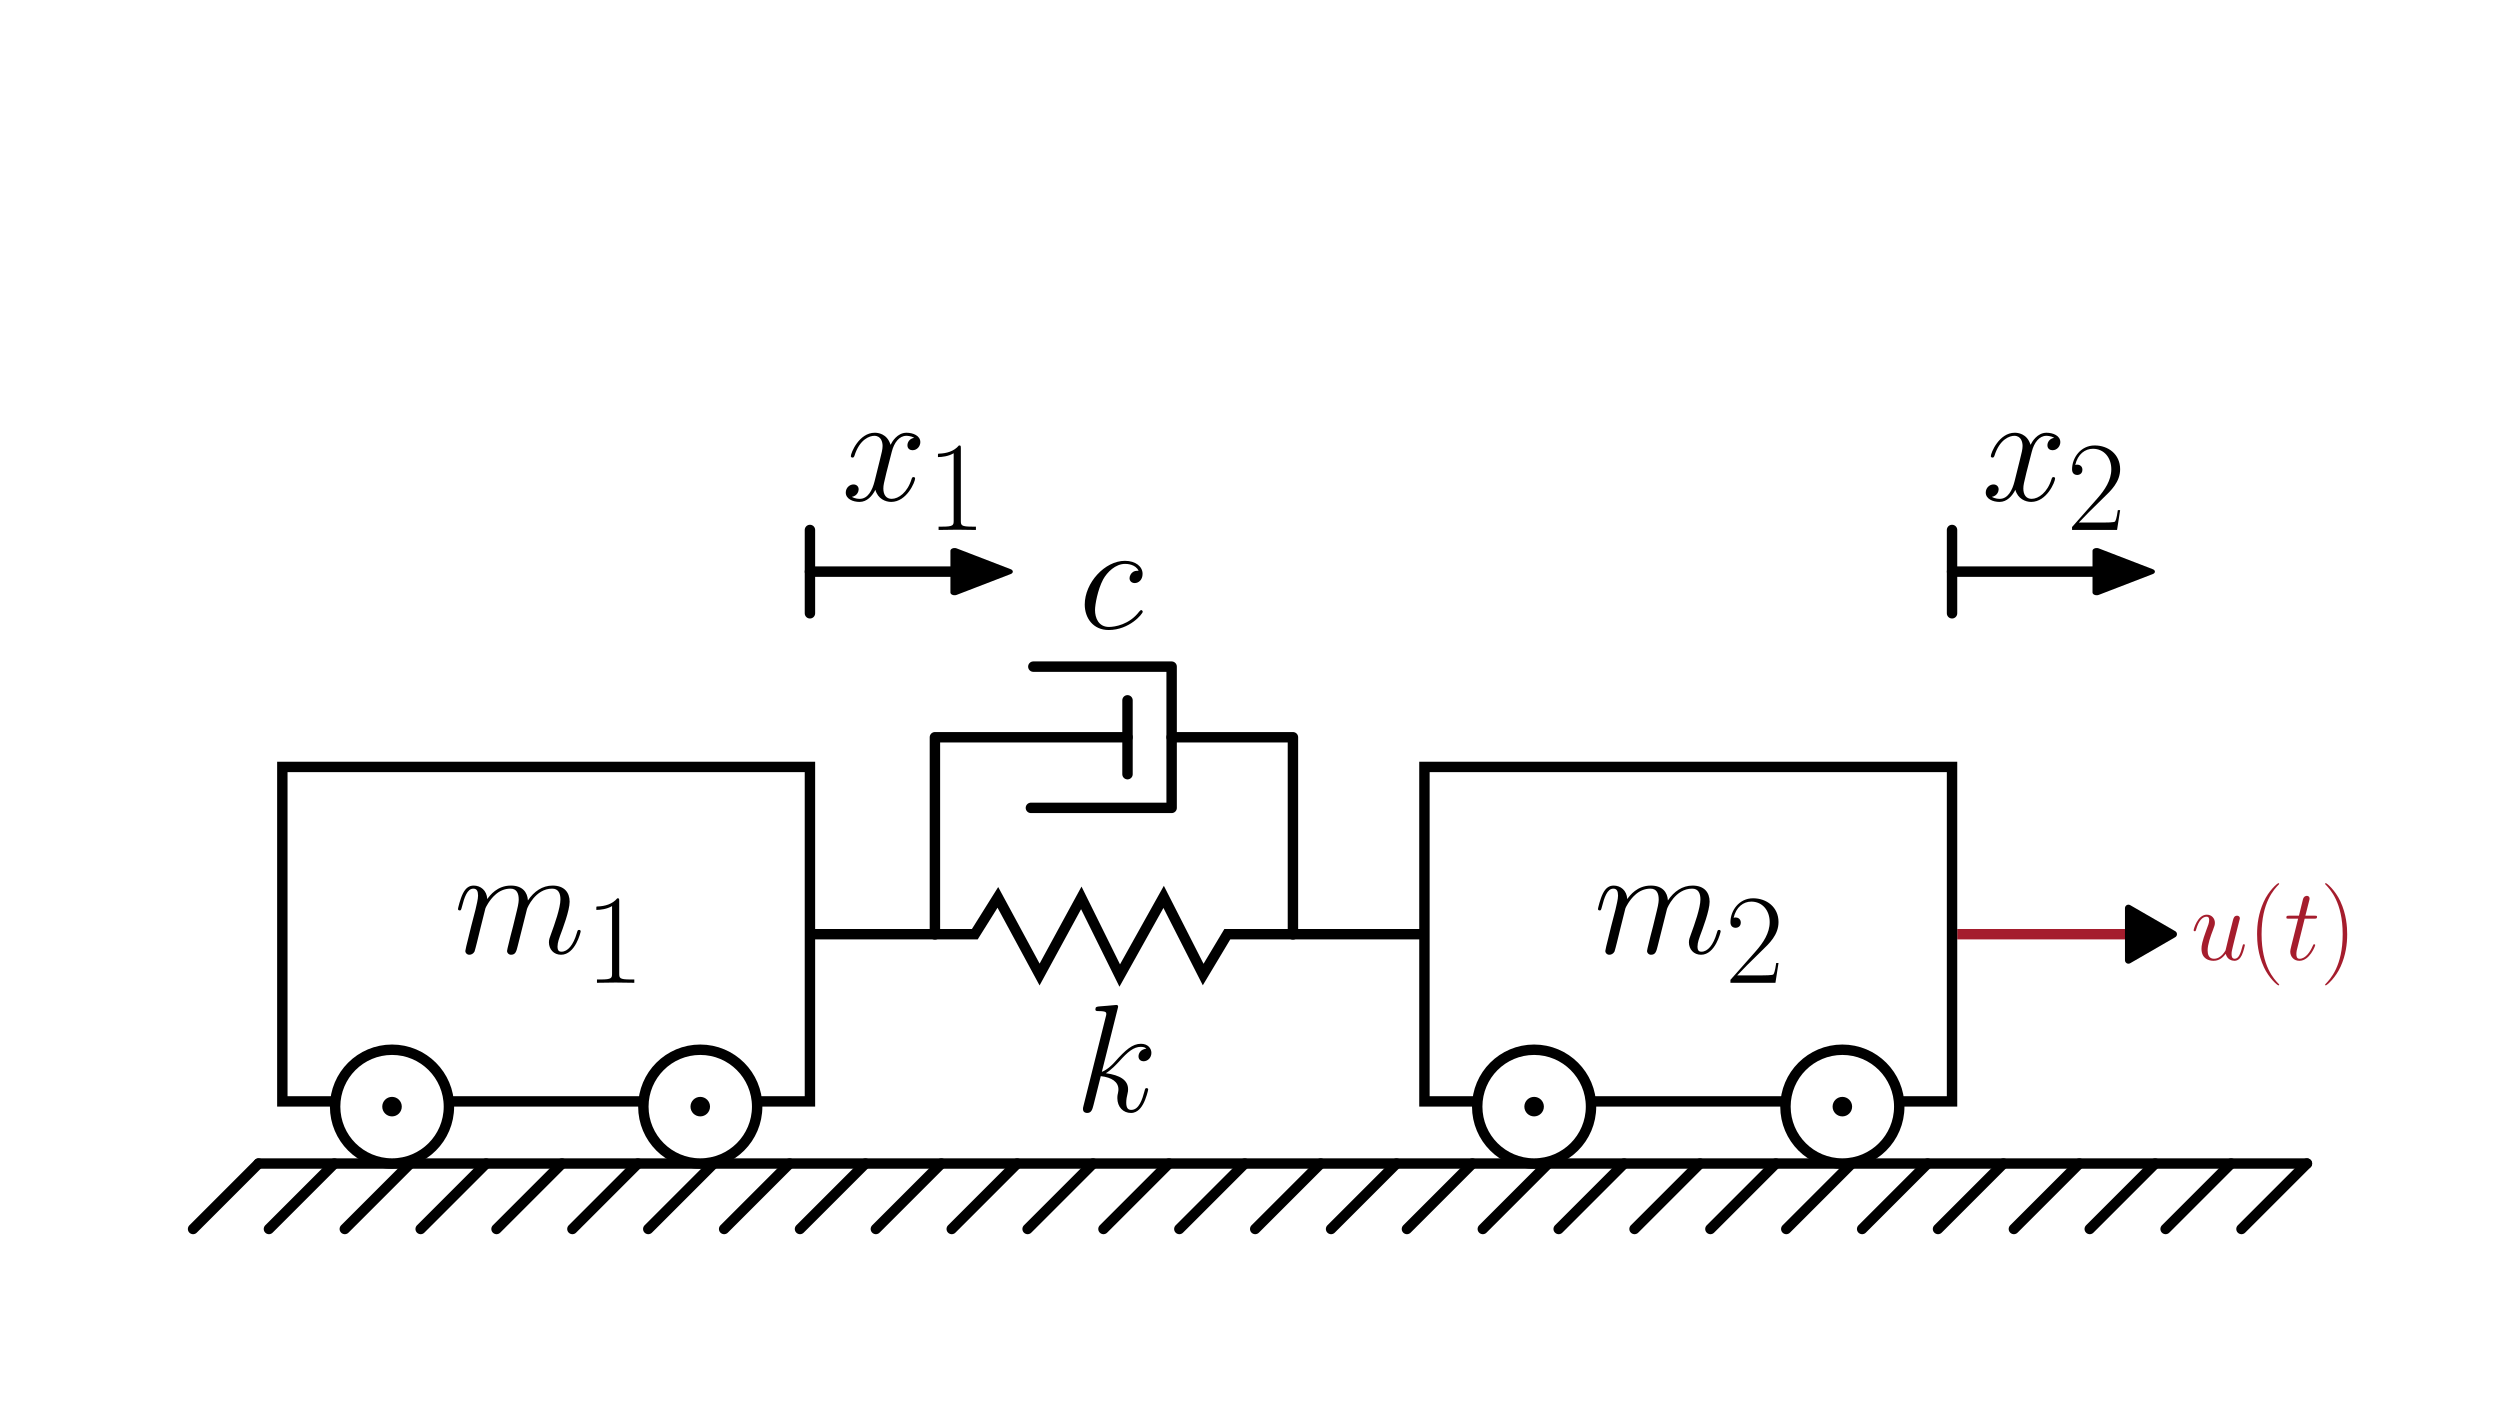 <?xml version="1.0" encoding="UTF-8" standalone="no"?>
<svg
   width="1920"
   height="1080"
   version="1.1"
   id="svg3"
   sodipodi:docname="diagram.svg"
   inkscape:version="1.4.2 (ebf0e940d0, 2025-05-08)"
   xml:space="preserve"
   xmlns:inkscape="http://www.inkscape.org/namespaces/inkscape"
   xmlns:sodipodi="http://sodipodi.sourceforge.net/DTD/sodipodi-0.dtd"
   xmlns="http://www.w3.org/2000/svg"
   xmlns:svg="http://www.w3.org/2000/svg"><sodipodi:namedview
     id="namedview3"
     pagecolor="#ffffff"
     bordercolor="#000000"
     borderopacity="0.25"
     inkscape:showpageshadow="2"
     inkscape:pageopacity="0.0"
     inkscape:pagecheckerboard="0"
     inkscape:deskcolor="#d1d1d1"
     inkscape:zoom="0.35355339"
     inkscape:cx="1213.3952"
     inkscape:cy="411.53615"
     inkscape:window-width="1920"
     inkscape:window-height="1016"
     inkscape:window-x="0"
     inkscape:window-y="0"
     inkscape:window-maximized="1"
     inkscape:current-layer="svg3"
     showgrid="false"
     showguides="false" /><rect
     style="fill:#ffffff;stroke:none;stroke-width:4;stroke-linecap:round;stroke-linejoin:round;stroke-dasharray:none"
     id="rect17"
     width="1920"
     height="1080"
     x="0"
     y="0"
     inkscape:label="background" /><!-- Tank --><!-- Inlet arrow --><!-- Outlet arrow --><!-- Labels --><!-- Arrowhead definition --><defs
     id="defs3"><marker
       style="overflow:visible"
       id="Stop"
       refX="0"
       refY="0"
       orient="auto"
       inkscape:stockid="Stop"
       markerWidth="1"
       markerHeight="1"
       viewBox="0 0 1 1"
       inkscape:isstock="true"
       inkscape:collect="always"
       preserveAspectRatio="xMidYMid"><path
         style="fill:none;stroke:context-stroke;stroke-width:1"
         d="M 0,4 V -4"
         id="path23" /></marker><marker
       style="overflow:visible"
       id="Triangle-3-7-7-9"
       refX="0"
       refY="0"
       orient="auto-start-reverse"
       inkscape:stockid="Triangle arrow"
       markerWidth="1.2"
       markerHeight="0.8"
       viewBox="0 0 1 1"
       inkscape:isstock="true"
       inkscape:collect="always"
       preserveAspectRatio="none"><path
         transform="scale(0.5)"
         style="fill:context-stroke;fill-rule:evenodd;stroke:context-stroke;stroke-width:1pt"
         d="M 5.77,0 -2.88,5 V -5 Z"
         id="path135-6-9-5-1" /></marker><marker
       style="overflow:visible"
       id="Triangle-3-7-7-9-2"
       refX="0"
       refY="0"
       orient="auto-start-reverse"
       inkscape:stockid="Triangle arrow"
       markerWidth="1"
       markerHeight="1"
       viewBox="0 0 1 1"
       inkscape:isstock="true"
       inkscape:collect="always"
       preserveAspectRatio="xMidYMid"><path
         transform="scale(0.5)"
         style="fill:context-stroke;fill-rule:evenodd;stroke:context-stroke;stroke-width:1pt"
         d="M 5.77,0 -2.88,5 V -5 Z"
         id="path135-6-9-5-1-0" /></marker><marker
       style="overflow:visible"
       id="Stop-3"
       refX="0"
       refY="0"
       orient="auto"
       inkscape:stockid="Stop"
       markerWidth="1"
       markerHeight="1"
       viewBox="0 0 1 1"
       inkscape:isstock="true"
       inkscape:collect="always"
       preserveAspectRatio="xMidYMid"><path
         style="fill:none;stroke:context-stroke;stroke-width:1"
         d="M 0,4 V -4"
         id="path23-6" /></marker><marker
       style="overflow:visible"
       id="Triangle-3-7-7-9-7"
       refX="0"
       refY="0"
       orient="auto-start-reverse"
       inkscape:stockid="Triangle arrow"
       markerWidth="1.2"
       markerHeight="0.8"
       viewBox="0 0 1 1"
       inkscape:isstock="true"
       inkscape:collect="always"
       preserveAspectRatio="none"><path
         transform="scale(0.5)"
         style="fill:context-stroke;fill-rule:evenodd;stroke:context-stroke;stroke-width:1pt"
         d="M 5.77,0 -2.88,5 V -5 Z"
         id="path135-6-9-5-1-5" /></marker></defs><g
     id="g39"
     transform="translate(45.876,-33.738)"
     inkscape:label="wall-and-ground"><path
       style="fill:none;stroke:#000000;stroke-width:8;stroke-linecap:round;stroke-linejoin:miter;stroke-dasharray:none"
       d="m 152.667,927.333 1573.18,-10e-6"
       id="path10-5-0-7-7-0-2"
       sodipodi:nodetypes="cc" /><path
       style="fill:none;stroke:#000000;stroke-width:8;stroke-linecap:round;stroke-linejoin:miter;stroke-dasharray:none"
       d="m 102.401,977.599 50.266,-50.266"
       id="path10-5-0-7-7-0-1-1-6-6-5-3"
       sodipodi:nodetypes="cc" /><path
       style="fill:none;stroke:#000000;stroke-width:8;stroke-linecap:round;stroke-linejoin:miter;stroke-dasharray:none"
       d="m 918.124,977.599 50.266,-50.266"
       id="path10-5-0-7-7-0-1-4"
       sodipodi:nodetypes="cc" /><path
       style="fill:none;stroke:#000000;stroke-width:8;stroke-linecap:round;stroke-linejoin:miter;stroke-dasharray:none"
       d="m 859.858,977.599 50.266,-50.266"
       id="path10-5-0-7-7-0-1-1-52"
       sodipodi:nodetypes="cc" /><path
       style="fill:none;stroke:#000000;stroke-width:8;stroke-linecap:round;stroke-linejoin:miter;stroke-dasharray:none"
       d="m 801.592,977.599 50.266,-50.266"
       id="path10-5-0-7-7-0-1-1-6-5"
       sodipodi:nodetypes="cc" /><path
       style="fill:none;stroke:#000000;stroke-width:8;stroke-linecap:round;stroke-linejoin:miter;stroke-dasharray:none"
       d="m 743.326,977.599 50.266,-50.266"
       id="path10-5-0-7-7-0-1-2-4"
       sodipodi:nodetypes="cc" /><path
       style="fill:none;stroke:#000000;stroke-width:8;stroke-linecap:round;stroke-linejoin:miter;stroke-dasharray:none"
       d="m 685.06,977.599 50.266,-50.266"
       id="path10-5-0-7-7-0-1-1-0-7"
       sodipodi:nodetypes="cc" /><path
       style="fill:none;stroke:#000000;stroke-width:8;stroke-linecap:round;stroke-linejoin:miter;stroke-dasharray:none"
       d="m 626.794,977.599 50.266,-50.266"
       id="path10-5-0-7-7-0-1-1-6-6-4"
       sodipodi:nodetypes="cc" /><path
       style="fill:none;stroke:#000000;stroke-width:8;stroke-linecap:round;stroke-linejoin:miter;stroke-dasharray:none"
       d="m 568.528,977.599 50.266,-50.266"
       id="path10-5-0-7-7-0-1-5-4"
       sodipodi:nodetypes="cc" /><path
       style="fill:none;stroke:#000000;stroke-width:8;stroke-linecap:round;stroke-linejoin:miter;stroke-dasharray:none"
       d="m 510.262,977.599 50.266,-50.266"
       id="path10-5-0-7-7-0-1-1-5-3"
       sodipodi:nodetypes="cc" /><path
       style="fill:none;stroke:#000000;stroke-width:8;stroke-linecap:round;stroke-linejoin:miter;stroke-dasharray:none"
       d="m 451.996,977.599 50.266,-50.266"
       id="path10-5-0-7-7-0-1-1-6-4-0"
       sodipodi:nodetypes="cc" /><path
       style="fill:none;stroke:#000000;stroke-width:8;stroke-linecap:round;stroke-linejoin:miter;stroke-dasharray:none"
       d="m 393.73,977.599 50.266,-50.266"
       id="path10-5-0-7-7-0-1-2-7-7"
       sodipodi:nodetypes="cc" /><path
       style="fill:none;stroke:#000000;stroke-width:8;stroke-linecap:round;stroke-linejoin:miter;stroke-dasharray:none"
       d="m 335.464,977.599 50.266,-50.266"
       id="path10-5-0-7-7-0-1-1-0-6-8"
       sodipodi:nodetypes="cc" /><path
       style="fill:none;stroke:#000000;stroke-width:8;stroke-linecap:round;stroke-linejoin:miter;stroke-dasharray:none"
       d="m 277.198,977.599 50.266,-50.266"
       id="path10-5-0-7-7-0-1-1-6-6-5-6"
       sodipodi:nodetypes="cc" /><path
       style="fill:none;stroke:#000000;stroke-width:8;stroke-linecap:round;stroke-linejoin:miter;stroke-dasharray:none"
       d="m 1617.315,977.599 50.266,-50.266"
       id="path10-5-0-7-7-0-1-4-3"
       sodipodi:nodetypes="cc" /><path
       style="fill:none;stroke:#000000;stroke-width:8;stroke-linecap:round;stroke-linejoin:miter;stroke-dasharray:none"
       d="m 1675.581,977.599 50.266,-50.266"
       id="path10-5-0-7-7-0-1-4-3-9"
       sodipodi:nodetypes="cc" /><path
       style="fill:none;stroke:#000000;stroke-width:8;stroke-linecap:round;stroke-linejoin:miter;stroke-dasharray:none"
       d="m 1559.049,977.599 50.266,-50.266"
       id="path10-5-0-7-7-0-1-1-52-1"
       sodipodi:nodetypes="cc" /><path
       style="fill:none;stroke:#000000;stroke-width:8;stroke-linecap:round;stroke-linejoin:miter;stroke-dasharray:none"
       d="M 1500.783,977.599 1551.049,927.333"
       id="path10-5-0-7-7-0-1-1-6-5-4"
       sodipodi:nodetypes="cc" /><path
       style="fill:none;stroke:#000000;stroke-width:8;stroke-linecap:round;stroke-linejoin:miter;stroke-dasharray:none"
       d="m 1442.517,977.599 50.266,-50.266"
       id="path10-5-0-7-7-0-1-2-4-9"
       sodipodi:nodetypes="cc" /><path
       style="fill:none;stroke:#000000;stroke-width:8;stroke-linecap:round;stroke-linejoin:miter;stroke-dasharray:none"
       d="m 1384.251,977.599 50.266,-50.266"
       id="path10-5-0-7-7-0-1-1-0-7-2"
       sodipodi:nodetypes="cc" /><path
       style="fill:none;stroke:#000000;stroke-width:8;stroke-linecap:round;stroke-linejoin:miter;stroke-dasharray:none"
       d="m 1325.985,977.599 50.266,-50.266"
       id="path10-5-0-7-7-0-1-1-6-6-4-0"
       sodipodi:nodetypes="cc" /><path
       style="fill:none;stroke:#000000;stroke-width:8;stroke-linecap:round;stroke-linejoin:miter;stroke-dasharray:none"
       d="m 1267.719,977.599 50.266,-50.266"
       id="path10-5-0-7-7-0-1-5-4-6"
       sodipodi:nodetypes="cc" /><path
       style="fill:none;stroke:#000000;stroke-width:8;stroke-linecap:round;stroke-linejoin:miter;stroke-dasharray:none"
       d="m 1209.454,977.599 50.266,-50.266"
       id="path10-5-0-7-7-0-1-1-5-3-8"
       sodipodi:nodetypes="cc" /><path
       style="fill:none;stroke:#000000;stroke-width:8;stroke-linecap:round;stroke-linejoin:miter;stroke-dasharray:none"
       d="m 1151.188,977.599 50.266,-50.266"
       id="path10-5-0-7-7-0-1-1-6-4-0-9"
       sodipodi:nodetypes="cc" /><path
       style="fill:none;stroke:#000000;stroke-width:8;stroke-linecap:round;stroke-linejoin:miter;stroke-dasharray:none"
       d="m 1092.922,977.599 50.266,-50.266"
       id="path10-5-0-7-7-0-1-2-7-7-2"
       sodipodi:nodetypes="cc" /><path
       style="fill:none;stroke:#000000;stroke-width:8;stroke-linecap:round;stroke-linejoin:miter;stroke-dasharray:none"
       d="m 1034.656,977.599 50.266,-50.266"
       id="path10-5-0-7-7-0-1-1-0-6-8-6"
       sodipodi:nodetypes="cc" /><path
       style="fill:none;stroke:#000000;stroke-width:8;stroke-linecap:round;stroke-linejoin:miter;stroke-dasharray:none"
       d="M 976.39,977.599 1026.656,927.333"
       id="path10-5-0-7-7-0-1-1-6-6-5-6-6"
       sodipodi:nodetypes="cc" /><path
       style="fill:none;stroke:#000000;stroke-width:8;stroke-linecap:round;stroke-linejoin:miter;stroke-dasharray:none"
       d="m 218.933,977.599 50.266,-50.266"
       id="path10-5-0-7-7-0-1-1-0-6-9-8"
       sodipodi:nodetypes="cc" /><path
       style="fill:none;stroke:#000000;stroke-width:8;stroke-linecap:round;stroke-linejoin:miter;stroke-dasharray:none"
       d="m 160.667,977.599 50.266,-50.266"
       id="path10-5-0-7-7-0-1-1-6-6-5-3-8"
       sodipodi:nodetypes="cc" /></g><g
     id="g43"
     transform="matrix(0.883,0,0,0.883,446.778,152.633)"
     inkscape:label="damper"
     style="stroke-width:1.133"><path
       style="fill:none;stroke:#000000;stroke-width:9.063;stroke-linecap:round;stroke-linejoin:round;stroke-dasharray:none"
       d="m 474.679,468.377 -167.503,-10e-6 v 171.503"
       id="path10-5-0-7-7-0-10"
       sodipodi:nodetypes="ccc" /><path
       id="path41"
       style="fill:#000000;stroke:#000000;stroke-width:9.063;stroke-linecap:round;stroke-linejoin:round"
       d="m 474.679,436.26 v 64.234 z"
       sodipodi:nodetypes="ccc" /><path
       id="path41-2"
       style="fill:none;stroke:#000000;stroke-width:9.063;stroke-linecap:round;stroke-linejoin:round"
       d="m 392.776,406.952 h 120.29 v 122.849 H 390.666"
       sodipodi:nodetypes="cccc" /><path
       id="path10-5-0-7-7-0-10-1"
       style="fill:none;stroke:#000000;stroke-width:9.063;stroke-linecap:round;stroke-linejoin:round;stroke-dasharray:none"
       d="M 618.568,639.88 V 468.377 H 513.066"
       sodipodi:nodetypes="ccc" /></g><path
     id="path10-5-0-7-7-0-10-1-1"
     style="fill:none;stroke:#000000;stroke-width:8;stroke-linecap:butt;stroke-linejoin:miter;stroke-dasharray:none"
     d="M 1093.968,717.456 H 942.582 l -18.549,30.989 -30.353,-59.654 -33.725,60.428 -29.51,-59.654 -32.039,58.879 -32.039,-59.266 -17.706,28.278 H 622.032"
     sodipodi:nodetypes="cccccccccc"
     inkscape:label="spring" /><path
     style="fill:none;stroke:#a51d2d;stroke-width:8;stroke-linecap:square;stroke-linejoin:round;stroke-dasharray:none;marker-end:url(#Triangle-3-7-7-9-2)"
     d="m 1507.162,717.456 h 139"
     id="path10-5-0-7-7-3"
     sodipodi:nodetypes="cc"
     inkscape:label="external-force" /><path
     id="use1"
     d="m 874.443,438.371 c -2.239,0 -3.299,0 -4.949,1.414 -0.707,0.589 -2.003,2.356 -2.003,4.242 0,2.356 1.767,3.77 4.006,3.77 2.828,0 6.009,-2.356 6.009,-7.069 0,-5.655 -5.42,-10.015 -13.55,-10.015 -15.435,0 -30.869,16.848 -30.869,33.579 0,10.25 6.362,19.558 18.38,19.558 16.024,0 26.156,-12.489 26.156,-14.021 0,-0.707 -0.707,-1.296 -1.178,-1.296 -0.353,0 -0.471,0.118 -1.532,1.178 -7.541,10.015 -18.734,11.782 -23.211,11.782 -8.13,0 -10.722,-7.069 -10.722,-12.96 0,-4.124 2.003,-15.552 6.245,-23.564 3.063,-5.538 9.426,-11.9 16.849,-11.9 1.532,0 8.012,0.236 10.368,5.302 z"
     style="stroke-width:1.507"
     inkscape:label="c" /><path
     id="use2"
     d="m 858.353,774.754 c 0.118,-0.471 0.353,-1.178 0.353,-1.767 0,-1.178 -1.178,-1.178 -1.414,-1.178 -0.118,0 -4.359,0.353 -6.48,0.589 -2.003,0.118 -3.77,0.353 -5.891,0.471 -2.828,0.236 -3.652,0.353 -3.652,2.474 0,1.178 1.178,1.178 2.356,1.178 6.009,0 6.009,1.06 6.009,2.239 0,0.471 0,0.707 -0.589,2.828 l -16.849,67.394 c -0.471,1.767 -0.471,2.003 -0.471,2.71 0,2.592 2.003,3.063 3.181,3.063 3.299,0 4.006,-2.592 4.949,-6.245 l 5.538,-22.033 c 8.483,0.943 13.549,4.477 13.549,10.133 0,0.707 0,1.178 -0.353,2.946 -0.471,1.767 -0.471,3.181 -0.471,3.77 0,6.834 4.477,11.429 10.486,11.429 5.42,0 8.248,-4.949 9.19,-6.598 2.474,-4.359 4.006,-10.957 4.006,-11.429 0,-0.589 -0.471,-1.06 -1.178,-1.06 -1.06,0 -1.178,0.471 -1.649,2.356 -1.649,6.127 -4.124,14.374 -10.133,14.374 -2.356,0 -3.888,-1.178 -3.888,-5.655 0,-2.239 0.471,-4.831 0.943,-6.598 0.471,-2.121 0.471,-2.239 0.471,-3.652 0,-6.951 -6.245,-10.84 -17.084,-12.253 4.242,-2.592 8.483,-7.187 10.133,-8.954 6.716,-7.541 11.311,-11.311 16.731,-11.311 2.71,0 3.417,0.707 4.242,1.414 -4.359,0.471 -6.009,3.535 -6.009,5.891 0,2.828 2.239,3.77 3.888,3.77 3.181,0 6.009,-2.71 6.009,-6.48 0,-3.417 -2.71,-6.951 -8.012,-6.951 -6.48,0 -11.782,4.595 -20.148,14.021 -1.178,1.414 -5.538,5.891 -9.897,7.541 z"
     style="stroke-width:1.507"
     inkscape:label="k" /><g
     id="g3"
     transform="matrix(0.667,0,0,0.667,1230.387,605.133)"
     style="fill:#a51d2d;stroke-width:1.5"
     inkscape:label="u"><path
       id="use5"
       d="m 718.119,191.044 c 1.531,6.597 7.186,8.01 10.013,8.01 3.77,0 6.597,-2.474 8.482,-6.479 2.003,-4.241 3.534,-11.191 3.534,-11.544 0,-0.589 -0.471,-1.06 -1.178,-1.06 -1.06,0 -1.178,0.589 -1.649,2.356 -2.12,8.128 -4.241,14.372 -8.953,14.372 -3.534,0 -3.534,-3.887 -3.534,-5.419 0,-2.709 0.353,-3.887 1.531,-8.835 0.825,-3.181 1.649,-6.361 2.356,-9.66 l 4.83,-19.201 c 0.825,-2.945 0.825,-3.181 0.825,-3.534 0,-1.767 -1.414,-2.945 -3.181,-2.945 -3.416,0 -4.241,2.945 -4.948,5.89 -1.178,4.594 -7.539,29.921 -8.364,34.044 -0.118,0 -4.712,9.66 -13.311,9.66 -6.126,0 -7.304,-5.301 -7.304,-9.66 0,-6.715 3.298,-16.139 6.361,-24.031 1.414,-3.77 2.003,-5.301 2.003,-7.657 0,-5.065 -3.652,-9.424 -9.306,-9.424 -10.838,0 -15.196,17.081 -15.196,18.023 0,0.471 0.471,1.06 1.296,1.06 1.06,0 1.178,-0.471 1.649,-2.12 2.827,-10.131 7.421,-14.607 11.898,-14.607 1.178,0 3.063,0.118 3.063,3.887 0,3.063 -1.296,6.479 -3.063,10.955 -5.183,14.018 -5.772,18.495 -5.772,22.029 0,12.016 9.071,13.9 13.9,13.9 7.539,0 11.662,-5.183 14.018,-8.01 z"
       style="fill:#a51d2d;stroke-width:2.26" /><path
       id="use6"
       d="m 779.644,226.62 c 0,-0.118 0,-0.353 -0.353,-0.707 -5.419,-5.537 -19.908,-20.615 -19.908,-57.369 0,-36.754 14.254,-51.714 20.026,-57.604 0,-0.118 0.236,-0.353 0.236,-0.707 0,-0.353 -0.353,-0.589 -0.825,-0.589 -1.296,0 -11.309,8.717 -17.081,21.675 -5.89,13.076 -7.539,25.798 -7.539,37.107 0,8.482 0.825,22.853 7.893,38.049 5.654,12.251 15.314,20.851 16.728,20.851 0.589,0 0.825,-0.236 0.825,-0.707 z"
       style="fill:#a51d2d;stroke-width:2.711" /><path
       id="use7"
       d="m 808.992,150.521 h 10.838 c 2.238,0 3.416,0 3.416,-2.12 0,-1.296 -0.707,-1.296 -3.063,-1.296 h -10.366 l 4.359,-17.199 c 0.471,-1.649 0.471,-1.885 0.471,-2.709 0,-1.885 -1.531,-2.945 -3.063,-2.945 -0.942,0 -3.652,0.353 -4.594,4.123 l -4.594,18.73 h -11.073 c -2.356,0 -3.416,0 -3.416,2.238 0,1.178 0.825,1.178 3.063,1.178 h 10.484 l -7.775,31.099 c -0.942,4.123 -1.296,5.301 -1.296,6.832 0,5.537 3.887,10.602 10.484,10.602 11.898,0 18.259,-17.199 18.259,-18.023 0,-0.707 -0.471,-1.06 -1.178,-1.06 -0.236,0 -0.707,0 -0.942,0.471 -0.118,0.118 -0.236,0.236 -1.06,2.12 -2.474,5.89 -7.893,14.136 -14.725,14.136 -3.534,0 -3.77,-2.945 -3.77,-5.537 0,-0.118 0,-2.356 0.353,-3.77 z"
       style="fill:#a51d2d;stroke-width:2.26" /><path
       id="use8"
       d="m 857.948,168.544 c 0,-8.482 -0.825,-22.853 -7.893,-38.049 -5.654,-12.251 -15.314,-20.851 -16.728,-20.851 -0.353,0 -0.825,0.118 -0.825,0.707 0,0.236 0.118,0.353 0.236,0.589 5.654,5.89 20.026,20.851 20.026,57.487 0,36.754 -14.254,51.714 -20.026,57.604 -0.118,0.236 -0.236,0.353 -0.236,0.589 0,0.589 0.471,0.707 0.825,0.707 1.296,0 11.309,-8.717 17.081,-21.675 5.89,-13.076 7.539,-25.798 7.539,-37.107 z"
       style="fill:#a51d2d;stroke-width:2.711" /></g><g
     id="g6"
     transform="translate(-222.426,186.414)"
     inkscape:label="x2"><path
       id="use9"
       d="m 924.52,149.814 c -3.77,0.707 -5.183,3.534 -5.183,5.772 0,2.827 2.238,3.77 3.887,3.77 3.534,0 6.008,-3.063 6.008,-6.243 0,-4.948 -5.654,-7.186 -10.602,-7.186 -7.186,0 -11.191,7.068 -12.251,9.306 -2.709,-8.835 -10.013,-9.306 -12.133,-9.306 -12.016,0 -18.377,15.432 -18.377,18.023 0,0.471 0.471,1.06 1.296,1.06 0.942,0 1.178,-0.707 1.414,-1.178 4.005,-13.076 11.898,-15.55 15.314,-15.55 5.301,0 6.361,4.948 6.361,7.775 0,2.592 -0.707,5.301 -2.12,10.955 l -4.005,16.139 c -1.767,7.068 -5.183,13.547 -11.427,13.547 -0.589,0 -3.534,0 -6.008,-1.531 4.241,-0.825 5.183,-4.359 5.183,-5.772 0,-2.356 -1.767,-3.77 -4.005,-3.77 -2.827,0 -5.89,2.474 -5.89,6.243 0,4.948 5.537,7.186 10.602,7.186 5.654,0 9.66,-4.476 12.133,-9.306 1.885,6.95 7.775,9.306 12.133,9.306 12.016,0 18.377,-15.432 18.377,-18.023 0,-0.589 -0.471,-1.06 -1.178,-1.06 -1.06,0 -1.178,0.589 -1.531,1.531 -3.181,10.366 -10.013,15.196 -15.314,15.196 -4.123,0 -6.361,-3.063 -6.361,-7.893 0,-2.592 0.471,-4.476 2.356,-12.251 l 4.123,-16.021 c 1.767,-7.068 5.772,-12.251 11.191,-12.251 0.236,0 3.534,0 6.008,1.531 z"
       style="fill:#000000;stroke-width:1.507" /><path
       id="use10-5"
       d="m 960.35,157.852 c 0,-2.062 -0.098,-2.16 -1.473,-2.16 -3.83,4.615 -9.623,6.088 -15.123,6.285 -0.295,0 -0.786,0 -0.884,0.196 -0.098,0.196 -0.098,0.393 -0.098,2.455 3.044,0 8.15,-0.589 12.078,-2.946 v 51.751 c 0,3.437 -0.196,4.615 -8.641,4.615 h -2.946 v 2.553 c 4.714,-0.098 9.623,-0.196 14.337,-0.196 4.714,0 9.623,0.098 14.337,0.196 v -2.553 h -2.946 c -8.445,0 -8.641,-1.08 -8.641,-4.615 z"
       style="fill:#000000;stroke-width:1.507" /></g><g
     id="g5"
     transform="translate(540.135,186.414)"
     inkscape:label="x1"><path
       id="use11"
       d="m 1037.469,149.814 c -3.77,0.707 -5.183,3.534 -5.183,5.772 0,2.827 2.238,3.77 3.887,3.77 3.534,0 6.008,-3.063 6.008,-6.243 0,-4.948 -5.654,-7.186 -10.602,-7.186 -7.186,0 -11.191,7.068 -12.251,9.306 -2.709,-8.835 -10.013,-9.306 -12.133,-9.306 -12.016,0 -18.377,15.432 -18.377,18.023 0,0.471 0.471,1.06 1.296,1.06 0.942,0 1.178,-0.707 1.414,-1.178 4.005,-13.076 11.898,-15.55 15.314,-15.55 5.301,0 6.361,4.948 6.361,7.775 0,2.592 -0.707,5.301 -2.12,10.955 l -4.005,16.139 c -1.767,7.068 -5.183,13.547 -11.427,13.547 -0.589,0 -3.534,0 -6.008,-1.531 4.241,-0.825 5.183,-4.359 5.183,-5.772 0,-2.356 -1.767,-3.77 -4.005,-3.77 -2.827,0 -5.89,2.474 -5.89,6.243 0,4.948 5.537,7.186 10.602,7.186 5.654,0 9.66,-4.476 12.133,-9.306 1.885,6.95 7.775,9.306 12.133,9.306 12.016,0 18.377,-15.432 18.377,-18.023 0,-0.589 -0.471,-1.06 -1.178,-1.06 -1.06,0 -1.178,0.589 -1.531,1.531 -3.181,10.366 -10.013,15.196 -15.314,15.196 -4.123,0 -6.361,-3.063 -6.361,-7.893 0,-2.592 0.471,-4.476 2.356,-12.251 l 4.123,-16.021 c 1.767,-7.068 5.772,-12.251 11.191,-12.251 0.235,0 3.534,0 6.008,1.531 z"
       style="fill:#000000;stroke-width:1.507" /><path
       id="use12"
       d="m 1088.127,205.38 h -1.768 c -0.982,6.972 -1.768,8.15 -2.16,8.74 -0.491,0.786 -7.561,0.786 -8.936,0.786 h -18.854 c 3.535,-3.83 10.409,-10.802 18.756,-18.854 5.99,-5.696 12.962,-12.373 12.962,-22.095 0,-11.587 -9.231,-18.265 -19.541,-18.265 -10.802,0 -17.381,9.525 -17.381,18.363 0,3.83 2.848,4.321 4.026,4.321 0.982,0 3.928,-0.589 3.928,-4.026 0,-3.044 -2.553,-3.928 -3.928,-3.928 -0.589,0 -1.178,0.098 -1.571,0.295 1.866,-8.347 7.561,-12.471 13.551,-12.471 8.543,0 14.14,6.776 14.14,15.712 0,8.543 -5.008,15.908 -10.605,22.291 l -19.541,22.095 v 2.259 h 34.566 z"
       style="fill:#000000;stroke-width:1.507" /></g><path
     style="fill:#ffffff;stroke:#000000;stroke-width:8;stroke-linecap:round;stroke-linejoin:round;stroke-dasharray:none;marker-start:url(#Stop);marker-end:url(#Triangle-3-7-7-9)"
     d="m 622.032,439.015 h 124.913"
     id="path10-5-0-7-7"
     sodipodi:nodetypes="cc"
     inkscape:label="reference1" /><path
     style="fill:#ffffff;stroke:#000000;stroke-width:8;stroke-linecap:round;stroke-linejoin:round;stroke-dasharray:none;marker-start:url(#Stop-3);marker-end:url(#Triangle-3-7-7-9-7)"
     d="m 1499.162,439.015 h 124.913"
     id="path10-5-0-7-7-5"
     sodipodi:nodetypes="cc"
     inkscape:label="reference2" /><g
     id="g4"
     inkscape:label="mass2"><rect
       style="fill:#ffffff;stroke:#000000;stroke-width:8;stroke-linecap:round"
       id="rect39"
       width="405.194"
       height="256.881"
       x="1093.968"
       y="589.015"
       inkscape:label="rec" /><circle
       style="fill:#ffffff;stroke:#000000;stroke-width:8;stroke-linecap:round"
       id="path39"
       cx="1178.201"
       cy="849.896"
       r="43.699" /><circle
       style="fill:#ffffff;stroke:#000000;stroke-width:8;stroke-linecap:round"
       id="path39-4"
       cx="1414.929"
       cy="849.896"
       r="43.699" /><circle
       style="fill:#000000;stroke:none;stroke-width:8;stroke-linecap:round"
       id="path40"
       cx="1178.201"
       cy="849.896"
       r="7.5" /><circle
       style="fill:#000000;stroke:none;stroke-width:8;stroke-linecap:round"
       id="path40-7"
       cx="1414.929"
       cy="849.896"
       r="7.5" /><g
       id="g2-5"
       transform="translate(694.401,534.192)"
       inkscape:label="m2"><path
         id="use3-7-6"
         d="m 553.92,163.361 c 0.236,-0.707 3.181,-6.597 7.539,-10.366 3.063,-2.827 7.068,-4.712 11.662,-4.712 4.712,0 6.361,3.534 6.361,8.246 0,0.707 0,3.063 -1.414,8.599 l -2.945,12.133 c -0.942,3.534 -3.181,12.251 -3.416,13.547 -0.471,1.767 -1.178,4.83 -1.178,5.301 0,1.649 1.296,2.945 3.063,2.945 3.534,0 4.123,-2.709 5.183,-6.95 l 7.068,-28.154 c 0.236,-0.942 6.361,-15.667 19.319,-15.667 4.712,0 6.361,3.534 6.361,8.246 0,6.597 -4.594,19.437 -7.186,26.505 -1.06,2.827 -1.649,4.359 -1.649,6.479 0,5.301 3.652,9.542 9.306,9.542 10.955,0 15.078,-17.317 15.078,-18.023 0,-0.589 -0.471,-1.06 -1.178,-1.06 -1.06,0 -1.178,0.353 -1.767,2.356 -2.709,9.424 -7.068,14.372 -11.78,14.372 -1.178,0 -3.063,-0.118 -3.063,-3.887 0,-3.063 1.414,-6.832 1.885,-8.128 2.12,-5.654 7.421,-19.555 7.421,-26.387 0,-7.068 -4.123,-12.369 -13.076,-12.369 -7.893,0 -14.254,4.476 -18.966,11.427 -0.353,-6.361 -4.241,-11.427 -13.076,-11.427 -10.484,0 -16.021,7.421 -18.141,10.366 -0.353,-6.715 -5.183,-10.366 -10.366,-10.366 -3.416,0 -6.126,1.649 -8.364,6.126 -2.12,4.241 -3.77,11.427 -3.77,11.898 0,0.471 0.471,1.06 1.296,1.06 0.942,0 1.06,-0.118 1.767,-2.827 1.767,-6.95 4.005,-13.9 8.717,-13.9 2.709,0 3.652,1.885 3.652,5.419 0,2.592 -1.178,7.186 -2.003,10.838 l -3.298,12.722 c -0.471,2.238 -1.767,7.539 -2.356,9.66 -0.825,3.063 -2.12,8.599 -2.12,9.188 0,1.649 1.296,2.945 3.063,2.945 1.414,0 3.063,-0.707 4.005,-2.474 0.236,-0.589 1.296,-4.712 1.885,-7.068 l 2.592,-10.602 z"
         style="fill:#000000;stroke-width:1.507" /><path
         id="use4-2"
         d="m 671.495,205.38 h -1.768 c -0.982,6.972 -1.768,8.15 -2.16,8.74 -0.491,0.786 -7.561,0.786 -8.936,0.786 h -18.854 c 3.535,-3.83 10.409,-10.802 18.756,-18.854 5.99,-5.696 12.962,-12.373 12.962,-22.095 0,-11.587 -9.231,-18.265 -19.541,-18.265 -10.802,0 -17.381,9.525 -17.381,18.363 0,3.83 2.848,4.321 4.026,4.321 0.982,0 3.928,-0.589 3.928,-4.026 0,-3.044 -2.553,-3.928 -3.928,-3.928 -0.589,0 -1.178,0.098 -1.571,0.295 1.866,-8.347 7.561,-12.471 13.551,-12.471 8.543,0 14.141,6.776 14.141,15.712 0,8.543 -5.008,15.908 -10.605,22.291 l -19.541,22.095 v 2.259 h 34.566 z"
         style="fill:#000000;stroke-width:1.507" /></g></g><g
     id="g7"
     inkscape:label="mass1"><rect
       style="fill:#ffffff;stroke:#000000;stroke-width:8;stroke-linecap:round"
       id="rect39-7"
       width="405.194"
       height="256.881"
       x="216.838"
       y="589.015"
       inkscape:label="rec" /><g
       id="g2"
       transform="translate(-118.162,34.015)"
       inkscape:label="m1"><path
         id="use1-3"
         d="m 490.973,663.538 c 0.236,-0.707 3.181,-6.597 7.539,-10.366 3.063,-2.827 7.068,-4.712 11.662,-4.712 4.712,0 6.361,3.534 6.361,8.246 0,0.707 0,3.063 -1.414,8.599 l -2.945,12.133 c -0.942,3.534 -3.181,12.251 -3.416,13.547 -0.471,1.767 -1.178,4.83 -1.178,5.301 0,1.649 1.296,2.945 3.063,2.945 3.534,0 4.123,-2.709 5.183,-6.95 l 7.068,-28.154 c 0.236,-0.942 6.361,-15.667 19.319,-15.667 4.712,0 6.361,3.534 6.361,8.246 0,6.597 -4.594,19.437 -7.186,26.505 -1.06,2.827 -1.649,4.359 -1.649,6.479 0,5.301 3.652,9.542 9.306,9.542 10.955,0 15.078,-17.317 15.078,-18.023 0,-0.589 -0.471,-1.06 -1.178,-1.06 -1.06,0 -1.178,0.353 -1.767,2.356 -2.709,9.424 -7.068,14.372 -11.78,14.372 -1.178,0 -3.063,-0.118 -3.063,-3.887 0,-3.063 1.414,-6.832 1.885,-8.128 2.12,-5.654 7.421,-19.555 7.421,-26.387 0,-7.068 -4.123,-12.369 -13.076,-12.369 -7.893,0 -14.254,4.476 -18.966,11.427 -0.353,-6.361 -4.241,-11.427 -13.076,-11.427 -10.484,0 -16.021,7.421 -18.141,10.366 -0.353,-6.715 -5.183,-10.366 -10.366,-10.366 -3.416,0 -6.126,1.649 -8.364,6.126 -2.12,4.241 -3.77,11.427 -3.77,11.898 0,0.471 0.471,1.06 1.296,1.06 0.942,0 1.06,-0.118 1.767,-2.827 1.767,-6.95 4.005,-13.9 8.717,-13.9 2.709,0 3.652,1.885 3.652,5.419 0,2.592 -1.178,7.186 -2.003,10.838 l -3.298,12.722 c -0.471,2.238 -1.767,7.539 -2.356,9.66 -0.825,3.063 -2.12,8.599 -2.12,9.188 0,1.649 1.296,2.945 3.063,2.945 1.414,0 3.063,-0.707 4.005,-2.474 0.236,-0.589 1.296,-4.712 1.885,-7.068 l 2.592,-10.602 z"
         style="fill:#000000;stroke-width:1.507" /><path
         id="use2-6"
         d="m 593.72,658.029 c 0,-2.062 -0.098,-2.16 -1.473,-2.16 -3.83,4.615 -9.623,6.088 -15.123,6.285 -0.295,0 -0.786,0 -0.884,0.196 -0.098,0.196 -0.098,0.393 -0.098,2.455 3.044,0 8.15,-0.589 12.078,-2.946 v 51.751 c 0,3.437 -0.196,4.615 -8.641,4.615 h -2.946 v 2.553 c 4.714,-0.098 9.623,-0.196 14.337,-0.196 4.714,0 9.623,0.098 14.337,0.196 v -2.553 h -2.946 c -8.445,0 -8.641,-1.08 -8.641,-4.615 z"
         style="fill:#000000;stroke-width:1.507" /></g><circle
       style="fill:#ffffff;stroke:#000000;stroke-width:8;stroke-linecap:round"
       id="path39-9"
       cx="301.071"
       cy="849.896"
       r="43.699" /><circle
       style="fill:#ffffff;stroke:#000000;stroke-width:8;stroke-linecap:round"
       id="path39-4-3"
       cx="537.799"
       cy="849.896"
       r="43.699" /><circle
       style="fill:#000000;stroke:none;stroke-width:8;stroke-linecap:round"
       id="path40-6"
       cx="301.071"
       cy="849.896"
       r="7.5" /><circle
       style="fill:#000000;stroke:none;stroke-width:8;stroke-linecap:round"
       id="path40-7-0"
       cx="537.799"
       cy="849.896"
       r="7.5" /></g></svg>
